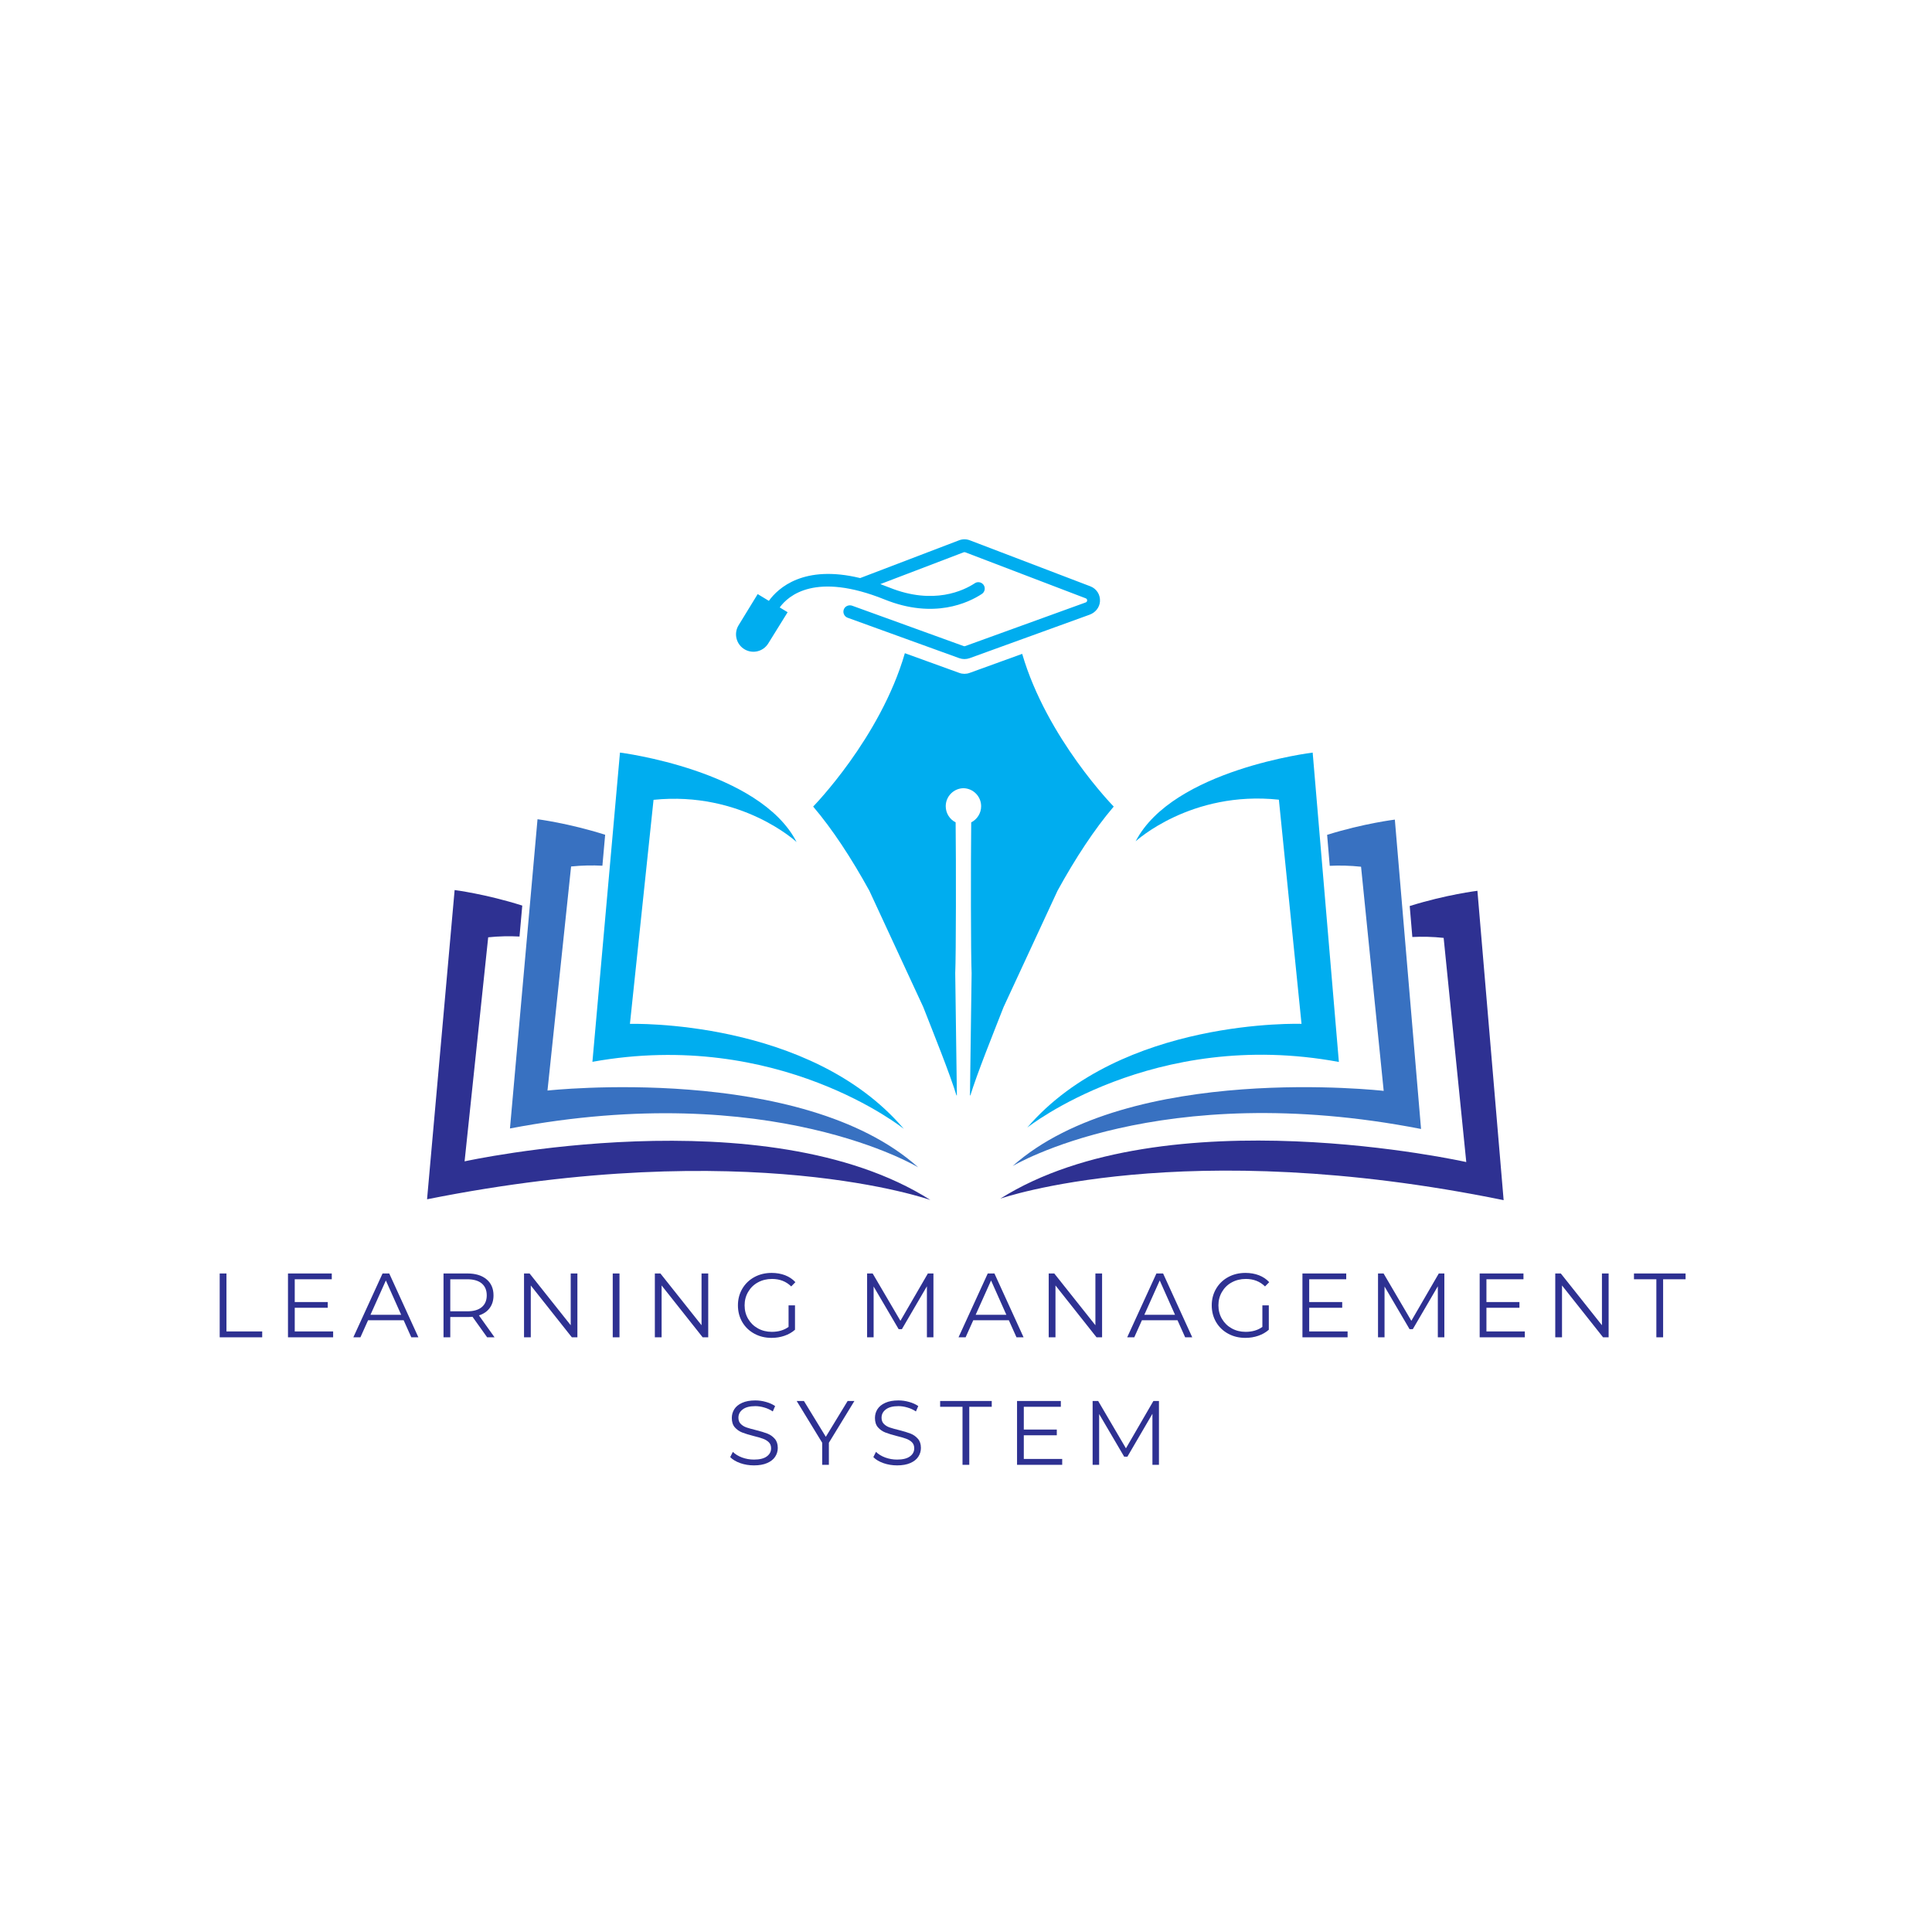 <svg xmlns="http://www.w3.org/2000/svg" xmlns:xlink="http://www.w3.org/1999/xlink" width="500" zoomAndPan="magnify" viewBox="0 0 375 375" height="500" preserveAspectRatio="xMidYMid meet" version="1.0"><defs><g/><clipPath id="798eb2008f"><path d="M 196 159 L 276 159 L 276 227 L 196 227 Z M 196 159 " clip-rule="nonzero"/></clipPath><clipPath id="b72c710b9b"><path d="M 233.465 135.906 L 318.762 176.586 L 273.883 270.68 L 188.586 230 Z M 233.465 135.906 " clip-rule="nonzero"/></clipPath><clipPath id="30108fd834"><path d="M 233.465 135.906 L 318.762 176.586 L 273.883 270.68 L 188.586 230 Z M 233.465 135.906 " clip-rule="nonzero"/></clipPath><clipPath id="67781f99a5"><path d="M 233.465 135.906 L 318.762 176.586 L 273.883 270.68 L 188.586 230 Z M 233.465 135.906 " clip-rule="nonzero"/></clipPath><clipPath id="37e9964dd1"><path d="M 194 172 L 292 172 L 292 233 L 194 233 Z M 194 172 " clip-rule="nonzero"/></clipPath><clipPath id="d26c126d58"><path d="M 233.465 135.906 L 318.762 176.586 L 273.883 270.68 L 188.586 230 Z M 233.465 135.906 " clip-rule="nonzero"/></clipPath><clipPath id="4da3633b7a"><path d="M 233.465 135.906 L 318.762 176.586 L 273.883 270.68 L 188.586 230 Z M 233.465 135.906 " clip-rule="nonzero"/></clipPath><clipPath id="444367a392"><path d="M 233.465 135.906 L 318.762 176.586 L 273.883 270.68 L 188.586 230 Z M 233.465 135.906 " clip-rule="nonzero"/></clipPath><clipPath id="11859036f9"><path d="M 199 146 L 260 146 L 260 219 L 199 219 Z M 199 146 " clip-rule="nonzero"/></clipPath><clipPath id="70af769a27"><path d="M 233.465 135.906 L 318.762 176.586 L 273.883 270.68 L 188.586 230 Z M 233.465 135.906 " clip-rule="nonzero"/></clipPath><clipPath id="0f308fe1b9"><path d="M 233.465 135.906 L 318.762 176.586 L 273.883 270.68 L 188.586 230 Z M 233.465 135.906 " clip-rule="nonzero"/></clipPath><clipPath id="bf56ce790a"><path d="M 233.465 135.906 L 318.762 176.586 L 273.883 270.68 L 188.586 230 Z M 233.465 135.906 " clip-rule="nonzero"/></clipPath><clipPath id="95631b4787"><path d="M 98 159 L 179 159 L 179 227 L 98 227 Z M 98 159 " clip-rule="nonzero"/></clipPath><clipPath id="671d317fe9"><path d="M 56.273 176.281 L 141.742 135.973 L 186.211 230.262 L 100.742 270.574 Z M 56.273 176.281 " clip-rule="nonzero"/></clipPath><clipPath id="0fc8e027c7"><path d="M 141.699 135.992 L 56.23 176.305 L 100.699 270.594 L 186.168 230.281 Z M 141.699 135.992 " clip-rule="nonzero"/></clipPath><clipPath id="15cbc2c7b3"><path d="M 141.699 135.992 L 56.23 176.305 L 100.699 270.594 L 186.168 230.281 Z M 141.699 135.992 " clip-rule="nonzero"/></clipPath><clipPath id="7c1f6b8e84"><path d="M 82 172 L 181 172 L 181 233 L 82 233 Z M 82 172 " clip-rule="nonzero"/></clipPath><clipPath id="da7dd85683"><path d="M 56.273 176.281 L 141.742 135.973 L 186.211 230.262 L 100.742 270.574 Z M 56.273 176.281 " clip-rule="nonzero"/></clipPath><clipPath id="6a02fd6e72"><path d="M 141.699 135.992 L 56.23 176.305 L 100.699 270.594 L 186.168 230.281 Z M 141.699 135.992 " clip-rule="nonzero"/></clipPath><clipPath id="4eb90846c7"><path d="M 141.699 135.992 L 56.23 176.305 L 100.699 270.594 L 186.168 230.281 Z M 141.699 135.992 " clip-rule="nonzero"/></clipPath><clipPath id="3cd021ba8d"><path d="M 114 146 L 176 146 L 176 220 L 114 220 Z M 114 146 " clip-rule="nonzero"/></clipPath><clipPath id="6adebf8e7b"><path d="M 56.273 176.281 L 141.742 135.973 L 186.211 230.262 L 100.742 270.574 Z M 56.273 176.281 " clip-rule="nonzero"/></clipPath><clipPath id="65766baa19"><path d="M 141.699 135.992 L 56.23 176.305 L 100.699 270.594 L 186.168 230.281 Z M 141.699 135.992 " clip-rule="nonzero"/></clipPath><clipPath id="34be5da4be"><path d="M 141.699 135.992 L 56.23 176.305 L 100.699 270.594 L 186.168 230.281 Z M 141.699 135.992 " clip-rule="nonzero"/></clipPath><clipPath id="90632b5676"><path d="M 142.328 104.609 L 214 104.609 L 214 128 L 142.328 128 Z M 142.328 104.609 " clip-rule="nonzero"/></clipPath><clipPath id="2b57302c84"><path d="M 157 126 L 216.578 126 L 216.578 212.609 L 157 212.609 Z M 157 126 " clip-rule="nonzero"/></clipPath></defs><g clip-path="url(#798eb2008f)"><g clip-path="url(#b72c710b9b)"><g clip-path="url(#30108fd834)"><g clip-path="url(#67781f99a5)"><path fill="#3871c1" d="M 275.824 219.133 L 270.738 159.086 C 270.738 159.086 264.715 159.816 257.594 162.043 L 258.102 168.055 C 260.023 167.961 262.051 168.004 264.18 168.23 L 268.574 211.738 C 268.574 211.738 219.32 206.105 196.547 226.332 C 196.547 226.332 225 209.215 275.824 219.133 " fill-opacity="1" fill-rule="nonzero"/></g></g></g></g><g clip-path="url(#37e9964dd1)"><g clip-path="url(#d26c126d58)"><g clip-path="url(#4da3633b7a)"><g clip-path="url(#444367a392)"><path fill="#2e3192" d="M 286.766 172.902 C 286.766 172.902 280.746 173.633 273.625 175.859 L 274.133 181.871 C 276.055 181.773 278.082 181.816 280.211 182.043 L 284.602 225.555 C 284.602 225.555 226.254 212.461 194.152 232.66 C 194.152 232.66 229.535 220.219 291.855 232.949 L 286.766 172.902 " fill-opacity="1" fill-rule="nonzero"/></g></g></g></g><g clip-path="url(#11859036f9)"><g clip-path="url(#70af769a27)"><g clip-path="url(#0f308fe1b9)"><g clip-path="url(#bf56ce790a)"><path fill="#00adef" d="M 199.371 218.879 C 199.371 218.879 223.773 199.438 259.875 206.125 L 254.789 146.078 C 254.789 146.078 227.641 149.367 220.43 163.297 C 220.43 163.297 231.137 153.402 248.23 155.219 L 252.625 198.73 C 252.625 198.73 217.703 197.527 199.371 218.879 " fill-opacity="1" fill-rule="nonzero"/></g></g></g></g><g clip-path="url(#95631b4787)"><g clip-path="url(#671d317fe9)"><g clip-path="url(#0fc8e027c7)"><g clip-path="url(#15cbc2c7b3)"><path fill="#3871c1" d="M 98.984 219.035 L 104.332 159.012 C 104.332 159.012 110.348 159.77 117.461 162.027 L 116.926 168.035 C 115.004 167.934 112.977 167.965 110.848 168.184 L 106.266 211.676 C 106.266 211.676 155.539 206.254 178.227 226.582 C 178.227 226.582 149.848 209.34 98.984 219.035 " fill-opacity="1" fill-rule="nonzero"/></g></g></g></g><g clip-path="url(#7c1f6b8e84)"><g clip-path="url(#da7dd85683)"><g clip-path="url(#6a02fd6e72)"><g clip-path="url(#4eb90846c7)"><path fill="#2e3192" d="M 88.242 172.758 C 88.242 172.758 94.258 173.516 101.371 175.773 L 100.836 181.781 C 98.914 181.676 96.887 181.711 94.758 181.93 L 90.176 225.418 C 90.176 225.418 148.578 212.582 180.594 232.918 C 180.594 232.918 145.266 220.32 82.891 232.781 L 88.242 172.758 " fill-opacity="1" fill-rule="nonzero"/></g></g></g></g><g clip-path="url(#3cd021ba8d)"><g clip-path="url(#6adebf8e7b)"><g clip-path="url(#65766baa19)"><g clip-path="url(#34be5da4be)"><path fill="#00adef" d="M 175.434 219.113 C 175.434 219.113 151.117 199.566 114.988 206.098 L 120.336 146.074 C 120.336 146.074 147.469 149.48 154.621 163.445 C 154.621 163.445 143.953 153.5 126.852 155.246 L 122.27 198.734 C 122.27 198.734 157.195 197.688 175.434 219.113 " fill-opacity="1" fill-rule="nonzero"/></g></g></g></g><g clip-path="url(#90632b5676)"><path fill="#00adef" d="M 213.504 116.73 C 213.43 117.91 212.605 118.91 211.492 119.312 L 188.195 127.754 C 187.875 127.867 187.535 127.926 187.199 127.926 C 186.863 127.926 186.523 127.867 186.203 127.754 L 164.523 119.902 C 163.84 119.652 163.504 118.863 163.824 118.191 C 164.105 117.602 164.812 117.352 165.426 117.574 L 187.051 125.406 C 187.148 125.441 187.25 125.441 187.344 125.406 L 210.73 116.934 C 210.961 116.852 211.012 116.672 211.012 116.535 C 211.016 116.422 210.98 116.223 210.738 116.133 L 187.352 107.199 C 187.254 107.164 187.145 107.164 187.047 107.199 L 170.875 113.375 C 171.449 113.582 172.039 113.805 172.641 114.047 C 181.223 117.5 187.102 114.598 189.215 113.203 C 189.422 113.066 189.66 113 189.895 113 C 190.242 113 190.582 113.145 190.828 113.418 C 191.332 113.988 191.211 114.871 190.574 115.289 C 188 116.977 181.289 120.219 171.711 116.363 C 158.293 110.961 153.02 115.594 151.344 117.902 L 152.879 118.832 L 149.109 124.906 C 148.156 126.441 146.16 126.957 144.582 126.07 C 142.914 125.129 142.359 122.992 143.359 121.363 L 147.066 115.312 L 149.234 116.625 C 151.039 114.129 156.004 109.543 166.957 112.203 L 186.156 104.871 C 186.828 104.613 187.57 104.613 188.242 104.871 L 211.629 113.801 C 212.836 114.262 213.59 115.422 213.504 116.73 Z M 213.504 116.73 " fill-opacity="1" fill-rule="nonzero"/></g><g clip-path="url(#2b57302c84)"><path fill="#00adef" d="M 198.406 126.914 L 188.195 130.613 C 187.875 130.73 187.535 130.789 187.199 130.789 C 186.863 130.789 186.523 130.73 186.203 130.613 L 175.633 126.785 C 170.871 143.254 157.832 156.555 157.832 156.555 C 161.594 160.969 165.281 166.609 168.738 172.887 L 179.207 195.473 C 181.16 200.484 184.289 208.168 185.734 212.871 L 185.41 188.91 C 185.57 185.359 185.578 167.469 185.488 159.621 C 184.348 159.039 183.566 157.859 183.566 156.492 C 183.566 154.578 185.098 153.027 187 152.988 C 188.906 153.027 190.438 154.578 190.438 156.492 C 190.438 157.859 189.652 159.039 188.512 159.621 C 188.422 167.469 188.43 185.359 188.59 188.91 L 188.266 212.871 C 189.715 208.168 192.84 200.48 194.793 195.473 L 205.266 172.887 C 208.719 166.609 212.41 160.969 216.172 156.555 C 216.172 156.555 203.199 143.324 198.406 126.914 Z M 198.406 126.914 " fill-opacity="1" fill-rule="nonzero"/></g><g fill="#2e3192" fill-opacity="1"><g transform="translate(40.627, 259.571)"><g><path d="M 2.016 -12.391 L 3.328 -12.391 L 3.328 -1.141 L 10.266 -1.141 L 10.266 0 L 2.016 0 Z M 2.016 -12.391 "/></g></g></g><g fill="#2e3192" fill-opacity="1"><g transform="translate(53.881, 259.571)"><g><path d="M 10.781 -1.141 L 10.781 0 L 2.016 0 L 2.016 -12.391 L 10.516 -12.391 L 10.516 -11.266 L 3.328 -11.266 L 3.328 -6.844 L 9.734 -6.844 L 9.734 -5.734 L 3.328 -5.734 L 3.328 -1.141 Z M 10.781 -1.141 "/></g></g></g><g fill="#2e3192" fill-opacity="1"><g transform="translate(68.552, 259.571)"><g><path d="M 9.797 -3.312 L 2.891 -3.312 L 1.406 0 L 0.031 0 L 5.703 -12.391 L 7 -12.391 L 12.656 0 L 11.281 0 Z M 9.312 -4.375 L 6.344 -11.031 L 3.359 -4.375 Z M 9.312 -4.375 "/></g></g></g><g fill="#2e3192" fill-opacity="1"><g transform="translate(84.071, 259.571)"><g><path d="M 10.484 0 L 7.641 -3.984 C 7.328 -3.953 7 -3.938 6.656 -3.938 L 3.328 -3.938 L 3.328 0 L 2.016 0 L 2.016 -12.391 L 6.656 -12.391 C 8.238 -12.391 9.477 -12.008 10.375 -11.25 C 11.27 -10.5 11.719 -9.461 11.719 -8.141 C 11.719 -7.172 11.473 -6.352 10.984 -5.688 C 10.492 -5.02 9.797 -4.539 8.891 -4.25 L 11.922 0 Z M 6.625 -5.047 C 7.852 -5.047 8.789 -5.316 9.438 -5.859 C 10.082 -6.398 10.406 -7.16 10.406 -8.141 C 10.406 -9.141 10.082 -9.91 9.438 -10.453 C 8.789 -10.992 7.852 -11.266 6.625 -11.266 L 3.328 -11.266 L 3.328 -5.047 Z M 6.625 -5.047 "/></g></g></g><g fill="#2e3192" fill-opacity="1"><g transform="translate(99.697, 259.571)"><g><path d="M 12.375 -12.391 L 12.375 0 L 11.297 0 L 3.328 -10.062 L 3.328 0 L 2.016 0 L 2.016 -12.391 L 3.094 -12.391 L 11.078 -2.344 L 11.078 -12.391 Z M 12.375 -12.391 "/></g></g></g><g fill="#2e3192" fill-opacity="1"><g transform="translate(116.915, 259.571)"><g><path d="M 2.016 -12.391 L 3.328 -12.391 L 3.328 0 L 2.016 0 Z M 2.016 -12.391 "/></g></g></g><g fill="#2e3192" fill-opacity="1"><g transform="translate(125.091, 259.571)"><g><path d="M 12.375 -12.391 L 12.375 0 L 11.297 0 L 3.328 -10.062 L 3.328 0 L 2.016 0 L 2.016 -12.391 L 3.094 -12.391 L 11.078 -2.344 L 11.078 -12.391 Z M 12.375 -12.391 "/></g></g></g><g fill="#2e3192" fill-opacity="1"><g transform="translate(142.309, 259.571)"><g><path d="M 10.75 -6.203 L 12 -6.203 L 12 -1.469 C 11.426 -0.957 10.742 -0.566 9.953 -0.297 C 9.16 -0.023 8.328 0.109 7.453 0.109 C 6.211 0.109 5.098 -0.16 4.109 -0.703 C 3.117 -1.242 2.336 -1.992 1.766 -2.953 C 1.203 -3.922 0.922 -5.004 0.922 -6.203 C 0.922 -7.391 1.203 -8.461 1.766 -9.422 C 2.336 -10.391 3.117 -11.145 4.109 -11.688 C 5.098 -12.227 6.219 -12.5 7.469 -12.5 C 8.414 -12.5 9.285 -12.348 10.078 -12.047 C 10.867 -11.742 11.535 -11.297 12.078 -10.703 L 11.266 -9.875 C 10.285 -10.844 9.039 -11.328 7.531 -11.328 C 6.52 -11.328 5.609 -11.102 4.797 -10.656 C 3.992 -10.219 3.363 -9.602 2.906 -8.812 C 2.445 -8.031 2.219 -7.16 2.219 -6.203 C 2.219 -5.234 2.445 -4.359 2.906 -3.578 C 3.363 -2.797 3.992 -2.18 4.797 -1.734 C 5.598 -1.285 6.5 -1.062 7.5 -1.062 C 8.781 -1.062 9.863 -1.379 10.75 -2.016 Z M 10.75 -6.203 "/></g></g></g><g fill="#2e3192" fill-opacity="1"><g transform="translate(158.82, 259.571)"><g/></g></g><g fill="#2e3192" fill-opacity="1"><g transform="translate(166.288, 259.571)"><g><path d="M 14.891 -12.391 L 14.891 0 L 13.625 0 L 13.625 -9.906 L 8.766 -1.578 L 8.141 -1.578 L 3.281 -9.859 L 3.281 0 L 2.016 0 L 2.016 -12.391 L 3.094 -12.391 L 8.484 -3.203 L 13.812 -12.391 Z M 14.891 -12.391 "/></g></g></g><g fill="#2e3192" fill-opacity="1"><g transform="translate(186.019, 259.571)"><g><path d="M 9.797 -3.312 L 2.891 -3.312 L 1.406 0 L 0.031 0 L 5.703 -12.391 L 7 -12.391 L 12.656 0 L 11.281 0 Z M 9.312 -4.375 L 6.344 -11.031 L 3.359 -4.375 Z M 9.312 -4.375 "/></g></g></g><g fill="#2e3192" fill-opacity="1"><g transform="translate(201.539, 259.571)"><g><path d="M 12.375 -12.391 L 12.375 0 L 11.297 0 L 3.328 -10.062 L 3.328 0 L 2.016 0 L 2.016 -12.391 L 3.094 -12.391 L 11.078 -2.344 L 11.078 -12.391 Z M 12.375 -12.391 "/></g></g></g><g fill="#2e3192" fill-opacity="1"><g transform="translate(218.757, 259.571)"><g><path d="M 9.797 -3.312 L 2.891 -3.312 L 1.406 0 L 0.031 0 L 5.703 -12.391 L 7 -12.391 L 12.656 0 L 11.281 0 Z M 9.312 -4.375 L 6.344 -11.031 L 3.359 -4.375 Z M 9.312 -4.375 "/></g></g></g><g fill="#2e3192" fill-opacity="1"><g transform="translate(234.276, 259.571)"><g><path d="M 10.75 -6.203 L 12 -6.203 L 12 -1.469 C 11.426 -0.957 10.742 -0.566 9.953 -0.297 C 9.16 -0.023 8.328 0.109 7.453 0.109 C 6.211 0.109 5.098 -0.16 4.109 -0.703 C 3.117 -1.242 2.336 -1.992 1.766 -2.953 C 1.203 -3.922 0.922 -5.004 0.922 -6.203 C 0.922 -7.391 1.203 -8.461 1.766 -9.422 C 2.336 -10.391 3.117 -11.145 4.109 -11.688 C 5.098 -12.227 6.219 -12.5 7.469 -12.5 C 8.414 -12.5 9.285 -12.348 10.078 -12.047 C 10.867 -11.742 11.535 -11.297 12.078 -10.703 L 11.266 -9.875 C 10.285 -10.844 9.039 -11.328 7.531 -11.328 C 6.52 -11.328 5.609 -11.102 4.797 -10.656 C 3.992 -10.219 3.363 -9.602 2.906 -8.812 C 2.445 -8.031 2.219 -7.16 2.219 -6.203 C 2.219 -5.234 2.445 -4.359 2.906 -3.578 C 3.363 -2.797 3.992 -2.18 4.797 -1.734 C 5.598 -1.285 6.5 -1.062 7.5 -1.062 C 8.781 -1.062 9.863 -1.379 10.75 -2.016 Z M 10.75 -6.203 "/></g></g></g><g fill="#2e3192" fill-opacity="1"><g transform="translate(250.787, 259.571)"><g><path d="M 10.781 -1.141 L 10.781 0 L 2.016 0 L 2.016 -12.391 L 10.516 -12.391 L 10.516 -11.266 L 3.328 -11.266 L 3.328 -6.844 L 9.734 -6.844 L 9.734 -5.734 L 3.328 -5.734 L 3.328 -1.141 Z M 10.781 -1.141 "/></g></g></g><g fill="#2e3192" fill-opacity="1"><g transform="translate(265.457, 259.571)"><g><path d="M 14.891 -12.391 L 14.891 0 L 13.625 0 L 13.625 -9.906 L 8.766 -1.578 L 8.141 -1.578 L 3.281 -9.859 L 3.281 0 L 2.016 0 L 2.016 -12.391 L 3.094 -12.391 L 8.484 -3.203 L 13.812 -12.391 Z M 14.891 -12.391 "/></g></g></g><g fill="#2e3192" fill-opacity="1"><g transform="translate(285.188, 259.571)"><g><path d="M 10.781 -1.141 L 10.781 0 L 2.016 0 L 2.016 -12.391 L 10.516 -12.391 L 10.516 -11.266 L 3.328 -11.266 L 3.328 -6.844 L 9.734 -6.844 L 9.734 -5.734 L 3.328 -5.734 L 3.328 -1.141 Z M 10.781 -1.141 "/></g></g></g><g fill="#2e3192" fill-opacity="1"><g transform="translate(299.858, 259.571)"><g><path d="M 12.375 -12.391 L 12.375 0 L 11.297 0 L 3.328 -10.062 L 3.328 0 L 2.016 0 L 2.016 -12.391 L 3.094 -12.391 L 11.078 -2.344 L 11.078 -12.391 Z M 12.375 -12.391 "/></g></g></g><g fill="#2e3192" fill-opacity="1"><g transform="translate(317.076, 259.571)"><g><path d="M 4.422 -11.266 L 0.078 -11.266 L 0.078 -12.391 L 10.094 -12.391 L 10.094 -11.266 L 5.734 -11.266 L 5.734 0 L 4.422 0 Z M 4.422 -11.266 "/></g></g></g><g fill="#2e3192" fill-opacity="1"><g transform="translate(140.904, 284.321)"><g><path d="M 5.438 0.109 C 4.508 0.109 3.625 -0.035 2.781 -0.328 C 1.938 -0.629 1.285 -1.02 0.828 -1.5 L 1.344 -2.516 C 1.789 -2.066 2.383 -1.703 3.125 -1.422 C 3.875 -1.148 4.645 -1.016 5.438 -1.016 C 6.539 -1.016 7.367 -1.219 7.922 -1.625 C 8.484 -2.031 8.766 -2.555 8.766 -3.203 C 8.766 -3.703 8.613 -4.098 8.312 -4.391 C 8.008 -4.68 7.641 -4.906 7.203 -5.062 C 6.766 -5.227 6.156 -5.406 5.375 -5.594 C 4.445 -5.832 3.703 -6.062 3.141 -6.281 C 2.586 -6.5 2.113 -6.832 1.719 -7.281 C 1.332 -7.727 1.141 -8.332 1.141 -9.094 C 1.141 -9.719 1.301 -10.285 1.625 -10.797 C 1.957 -11.316 2.461 -11.727 3.141 -12.031 C 3.828 -12.344 4.68 -12.5 5.703 -12.5 C 6.41 -12.5 7.102 -12.398 7.781 -12.203 C 8.457 -12.016 9.047 -11.75 9.547 -11.406 L 9.094 -10.359 C 8.582 -10.703 8.031 -10.957 7.438 -11.125 C 6.844 -11.301 6.266 -11.391 5.703 -11.391 C 4.617 -11.391 3.801 -11.176 3.25 -10.75 C 2.695 -10.332 2.422 -9.797 2.422 -9.141 C 2.422 -8.641 2.57 -8.238 2.875 -7.938 C 3.176 -7.633 3.551 -7.406 4 -7.25 C 4.457 -7.094 5.07 -6.922 5.844 -6.734 C 6.75 -6.504 7.484 -6.281 8.047 -6.062 C 8.609 -5.844 9.082 -5.508 9.469 -5.062 C 9.863 -4.625 10.062 -4.031 10.062 -3.281 C 10.062 -2.656 9.891 -2.082 9.547 -1.562 C 9.211 -1.051 8.695 -0.645 8 -0.344 C 7.301 -0.039 6.445 0.109 5.438 0.109 Z M 5.438 0.109 "/></g></g></g><g fill="#2e3192" fill-opacity="1"><g transform="translate(154.619, 284.321)"><g><path d="M 6.266 -4.281 L 6.266 0 L 4.969 0 L 4.969 -4.281 L 0.016 -12.391 L 1.422 -12.391 L 5.672 -5.438 L 9.906 -12.391 L 11.219 -12.391 Z M 6.266 -4.281 "/></g></g></g><g fill="#2e3192" fill-opacity="1"><g transform="translate(168.687, 284.321)"><g><path d="M 5.438 0.109 C 4.508 0.109 3.625 -0.035 2.781 -0.328 C 1.938 -0.629 1.285 -1.02 0.828 -1.5 L 1.344 -2.516 C 1.789 -2.066 2.383 -1.703 3.125 -1.422 C 3.875 -1.148 4.645 -1.016 5.438 -1.016 C 6.539 -1.016 7.367 -1.219 7.922 -1.625 C 8.484 -2.031 8.766 -2.555 8.766 -3.203 C 8.766 -3.703 8.613 -4.098 8.312 -4.391 C 8.008 -4.68 7.641 -4.906 7.203 -5.062 C 6.766 -5.227 6.156 -5.406 5.375 -5.594 C 4.445 -5.832 3.703 -6.062 3.141 -6.281 C 2.586 -6.5 2.113 -6.832 1.719 -7.281 C 1.332 -7.727 1.141 -8.332 1.141 -9.094 C 1.141 -9.719 1.301 -10.285 1.625 -10.797 C 1.957 -11.316 2.461 -11.727 3.141 -12.031 C 3.828 -12.344 4.68 -12.5 5.703 -12.5 C 6.41 -12.5 7.102 -12.398 7.781 -12.203 C 8.457 -12.016 9.047 -11.75 9.547 -11.406 L 9.094 -10.359 C 8.582 -10.703 8.031 -10.957 7.438 -11.125 C 6.844 -11.301 6.266 -11.391 5.703 -11.391 C 4.617 -11.391 3.801 -11.176 3.25 -10.75 C 2.695 -10.332 2.422 -9.797 2.422 -9.141 C 2.422 -8.641 2.57 -8.238 2.875 -7.938 C 3.176 -7.633 3.551 -7.406 4 -7.25 C 4.457 -7.094 5.07 -6.922 5.844 -6.734 C 6.75 -6.504 7.484 -6.281 8.047 -6.062 C 8.609 -5.844 9.082 -5.508 9.469 -5.062 C 9.863 -4.625 10.062 -4.031 10.062 -3.281 C 10.062 -2.656 9.891 -2.082 9.547 -1.562 C 9.211 -1.051 8.695 -0.645 8 -0.344 C 7.301 -0.039 6.445 0.109 5.438 0.109 Z M 5.438 0.109 "/></g></g></g><g fill="#2e3192" fill-opacity="1"><g transform="translate(182.402, 284.321)"><g><path d="M 4.422 -11.266 L 0.078 -11.266 L 0.078 -12.391 L 10.094 -12.391 L 10.094 -11.266 L 5.734 -11.266 L 5.734 0 L 4.422 0 Z M 4.422 -11.266 "/></g></g></g><g fill="#2e3192" fill-opacity="1"><g transform="translate(195.391, 284.321)"><g><path d="M 10.781 -1.141 L 10.781 0 L 2.016 0 L 2.016 -12.391 L 10.516 -12.391 L 10.516 -11.266 L 3.328 -11.266 L 3.328 -6.844 L 9.734 -6.844 L 9.734 -5.734 L 3.328 -5.734 L 3.328 -1.141 Z M 10.781 -1.141 "/></g></g></g><g fill="#2e3192" fill-opacity="1"><g transform="translate(210.061, 284.321)"><g><path d="M 14.891 -12.391 L 14.891 0 L 13.625 0 L 13.625 -9.906 L 8.766 -1.578 L 8.141 -1.578 L 3.281 -9.859 L 3.281 0 L 2.016 0 L 2.016 -12.391 L 3.094 -12.391 L 8.484 -3.203 L 13.812 -12.391 Z M 14.891 -12.391 "/></g></g></g></svg>